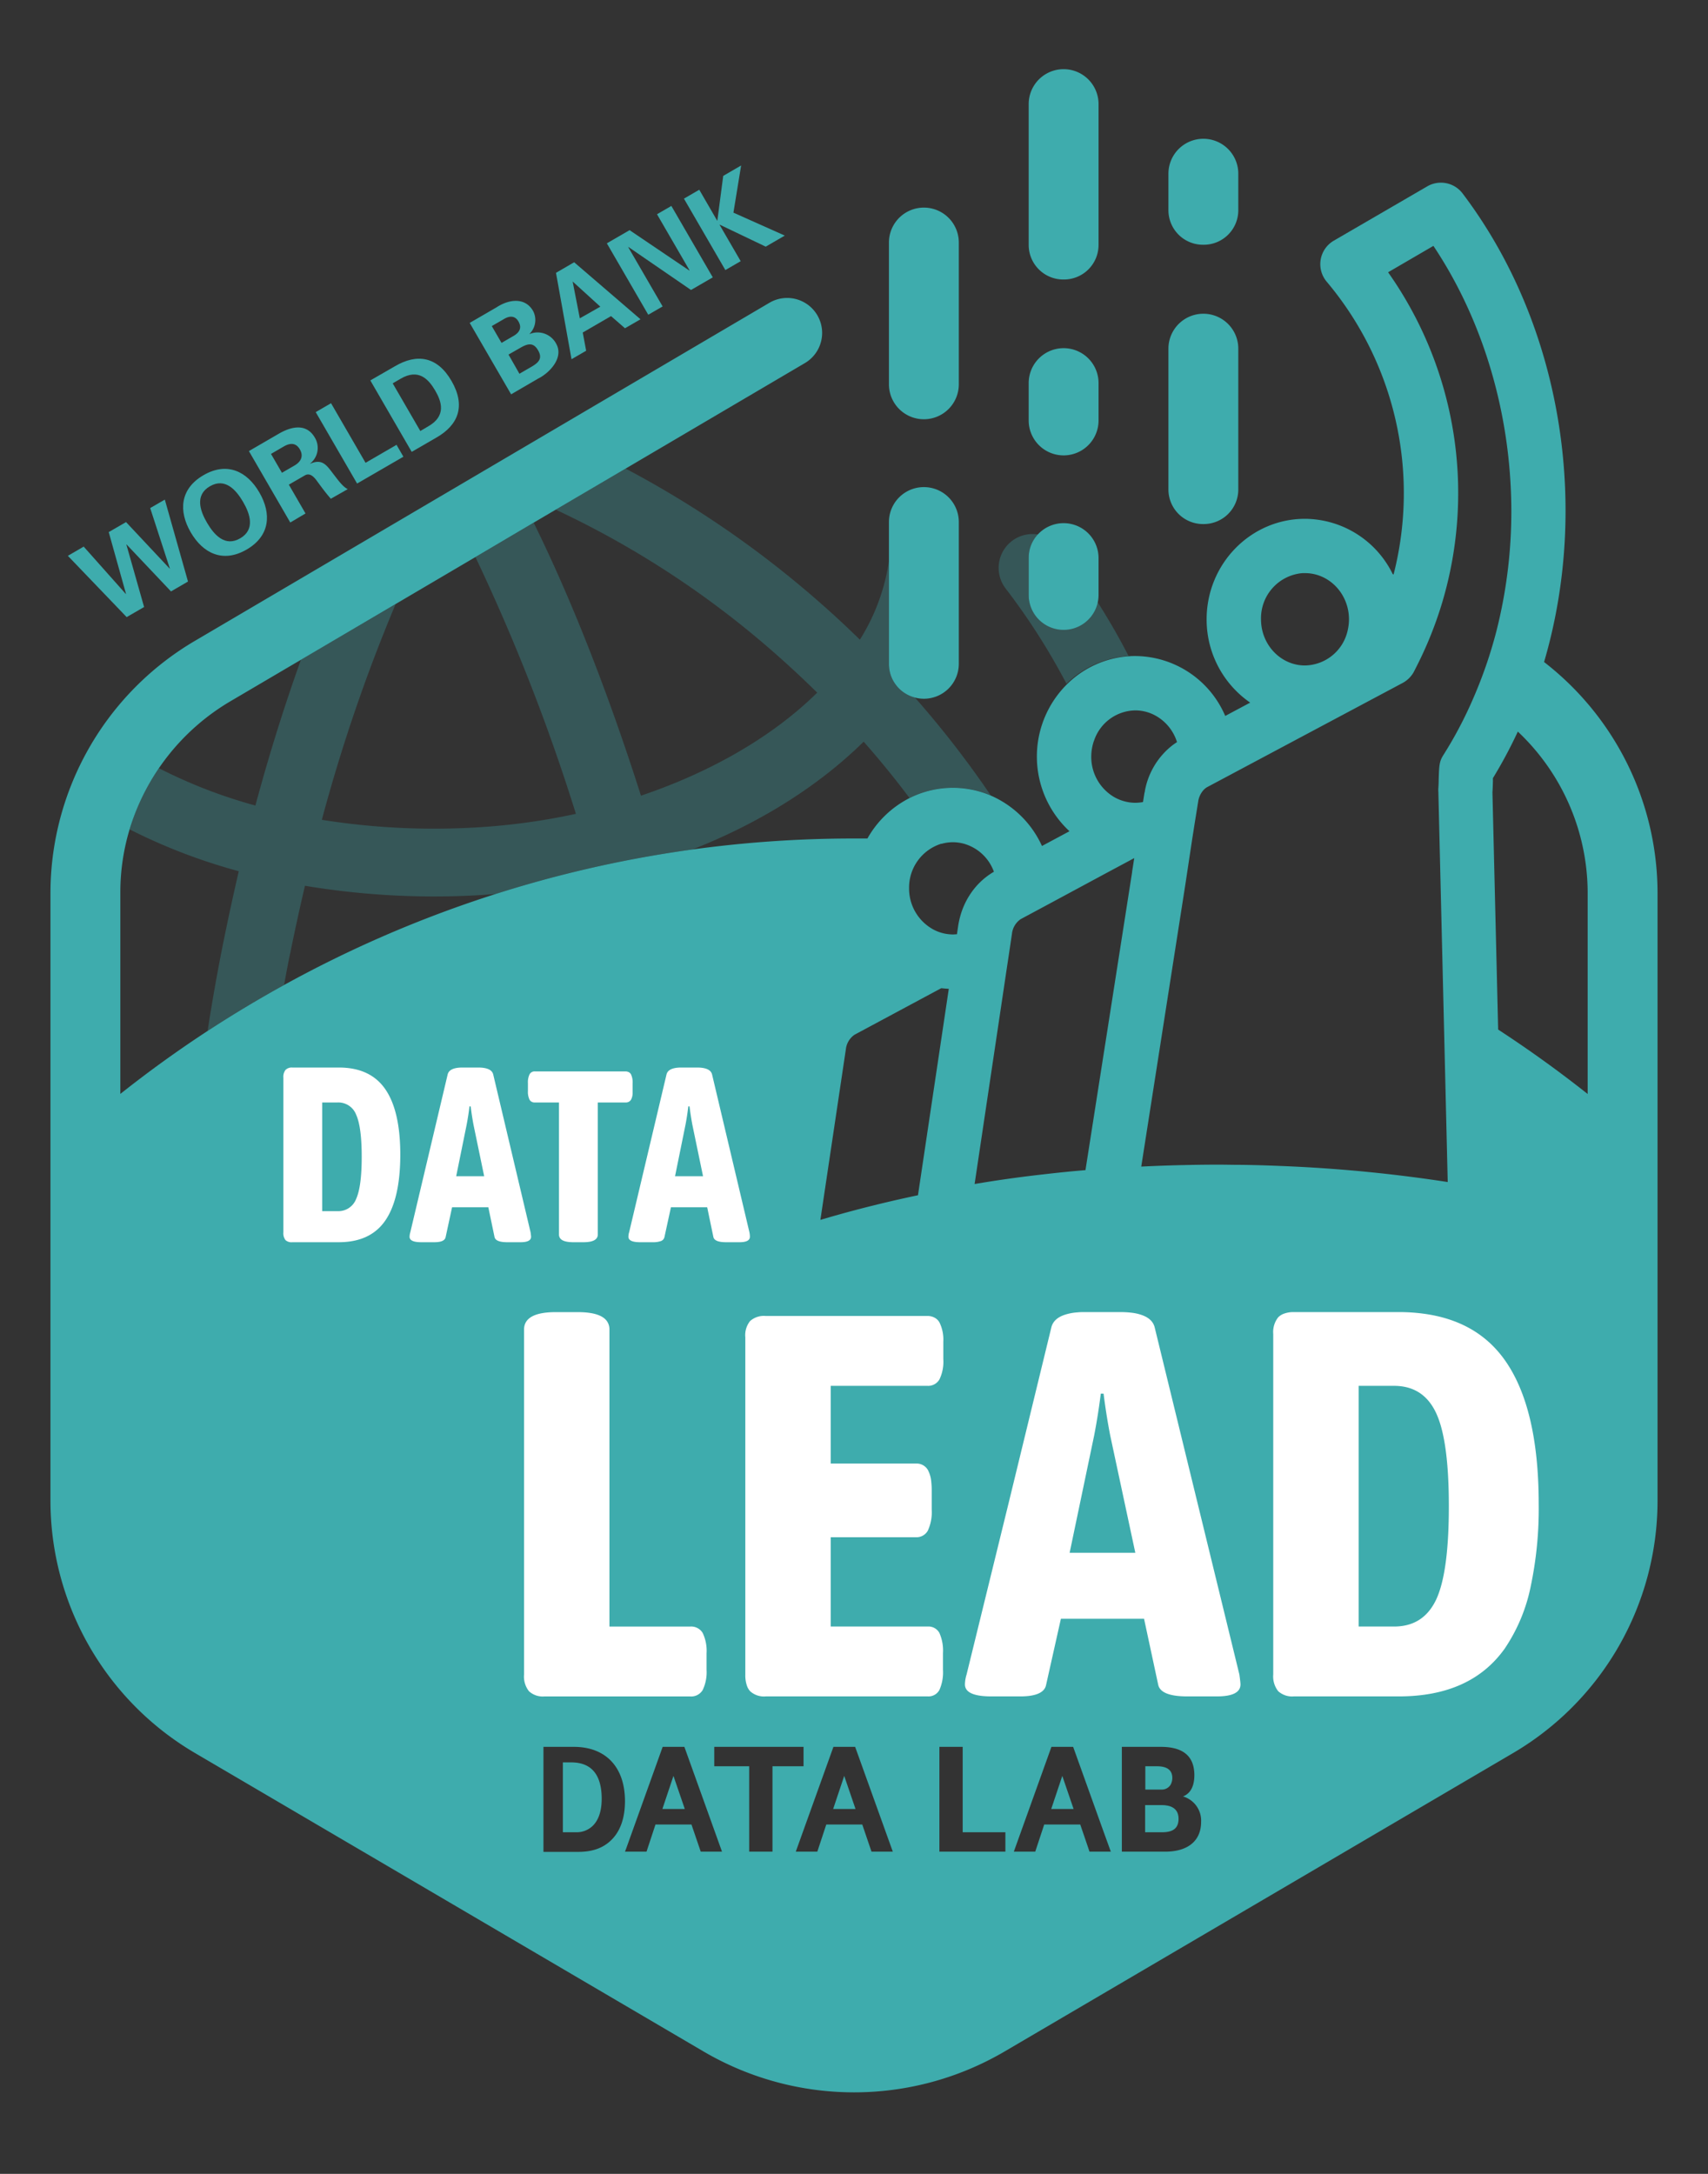 <svg id="afdd4a2c-4a33-4566-b23d-839184985341" data-name="pixel" xmlns="http://www.w3.org/2000/svg" viewBox="0 0 440 560"><rect x="0" y="0" width="440" height="560" fill="#333333" stroke="none"/><defs><style>.b33d234e-3122-42d0-9862-44ee6ac7a77b{fill:none;}.a97fffa6-cdca-4811-ac64-bd44d10838e8,.bb93f9ff-1f26-42c3-a746-ee24d8589261{fill:#3eacad;}.bb93f9ff-1f26-42c3-a746-ee24d8589261{opacity:0.3;}.edd06b56-77a6-4795-93ea-9d76ba732e91{fill:#fff;}</style></defs><path class="b33d234e-3122-42d0-9862-44ee6ac7a77b" d="M133.6,82.84c-.85-1.48-2.17-1.64-3.82-.67L126.69,84l2.51,4.33,3.09-1.79C134,85.54,134.46,84.32,133.6,82.84Z"/><path class="b33d234e-3122-42d0-9862-44ee6ac7a77b" d="M61.87,138.72c3.9-2.26,2.57-6.26.74-9.41s-4.64-6.3-8.54-4-2.57,6.25-.73,9.41S58,141,61.87,138.72Z"/><path class="b33d234e-3122-42d0-9862-44ee6ac7a77b" d="M223.46,216a25.86,25.86,0,0,1,10.84-10.47q-5.55-7.41-11.81-14.51c-11.74,11.54-26.86,21-44.12,27.77A305.75,305.75,0,0,1,220,216C221.16,216,222.31,216,223.46,216Z"/><path class="b33d234e-3122-42d0-9862-44ee6ac7a77b" d="M77.24,115.75c-.95-1.63-2.37-1.72-4.11-.75l-3.32,1.93,2.82,4.86L76,119.87C77.66,118.84,78.18,117.38,77.24,115.75Z"/><path class="b33d234e-3122-42d0-9862-44ee6ac7a77b" d="M110.28,109.88c4.72-2.67,3.52-6.33,1.82-9.26s-4.28-5.79-8.94-3l-2,1.19,7.12,12.28Z"/><path class="b33d234e-3122-42d0-9862-44ee6ac7a77b" d="M384.59,201.29c0,1.16-.06,2.05-.12,2.79l1.47,61.12Q397.87,273,409,281.8v-52a57.2,57.2,0,0,0-18-41.38,121.15,121.15,0,0,1-6.42,12C384.61,200.71,384.6,201,384.59,201.29Z"/><path class="b33d234e-3122-42d0-9862-44ee6ac7a77b" d="M121.08,230.72a202.17,202.17,0,0,1-42.52-2.54q-2,8.49-3.76,17.2c-.57,2.82-1.1,5.6-1.62,8.36a303.07,303.07,0,0,1,54.49-23.44C125.48,230.47,123.29,230.62,121.08,230.72Z"/><path class="b33d234e-3122-42d0-9862-44ee6ac7a77b" d="M136.9,94.45c1.85-1.08,2.94-2.15,1.71-4.26s-2.69-1.71-4.55-.64L131,91.34l2.84,4.9Z"/><polygon class="b33d234e-3122-42d0-9862-44ee6ac7a77b" points="154.65 78.94 147.58 72.56 147.53 72.59 149.37 82 154.65 78.94"/><path class="b33d234e-3122-42d0-9862-44ee6ac7a77b" d="M210.52,178.43q-5.39-5.31-11.17-10.38a238.38,238.38,0,0,0-56.16-36.76l-5.71,3.36c10.1,20.48,19.5,44.77,27.64,70.32C183.2,198.86,199.05,189.75,210.52,178.43Z"/><path class="b33d234e-3122-42d0-9862-44ee6ac7a77b" d="M120.31,213.27a166.22,166.22,0,0,0,28-3.62,501.34,501.34,0,0,0-25.88-66.14l-20.59,12.12a431,431,0,0,0-19,55.56A184.21,184.21,0,0,0,120.31,213.27Z"/><path class="b33d234e-3122-42d0-9862-44ee6ac7a77b" d="M57.7,241.93q1.77-8.85,3.81-17.5a146.85,146.85,0,0,1-28.12-10.78A56.26,56.26,0,0,0,31,229.82v52q10.86-8.6,22.48-16.22C54.71,257.67,56.11,249.76,57.7,241.93Z"/><path class="b33d234e-3122-42d0-9862-44ee6ac7a77b" d="M77.53,169.94,59.36,180.63a57.61,57.61,0,0,0-18.43,17.26,129.2,129.2,0,0,0,24.86,9.62C69.32,194.41,73.26,181.83,77.53,169.94Z"/><path class="bb93f9ff-1f26-42c3-a746-ee24d8589261" d="M199.35,168.05q5.79,5.07,11.17,10.38c-11.47,11.32-27.32,20.43-45.4,26.54-8.14-25.55-17.54-49.84-27.64-70.32l-15,8.86a501.34,501.34,0,0,1,25.88,66.14,166.22,166.22,0,0,1-28,3.62,184.21,184.21,0,0,1-37.45-2.08,431,431,0,0,1,19-55.56L77.53,169.94c-4.27,11.89-8.21,24.47-11.74,37.57a129.2,129.2,0,0,1-24.86-9.62,57.34,57.34,0,0,0-7.54,15.76,146.85,146.85,0,0,0,28.12,10.78q-2,8.64-3.81,17.5c-1.59,7.83-3,15.74-4.22,23.65q9.6-6.29,19.7-11.84c.52-2.76,1-5.54,1.62-8.36q1.77-8.7,3.76-17.2a202.17,202.17,0,0,0,42.52,2.54c2.21-.1,4.4-.25,6.59-.42a301.37,301.37,0,0,1,50.7-11.47c17.26-6.78,32.38-16.23,44.12-27.77q6.25,7.09,11.81,14.51a24.85,24.85,0,0,1,20.93-.67,252.36,252.36,0,0,0-19.54-25.21,8.9,8.9,0,0,1-6.69-8.58V144.5a52.12,52.12,0,0,1-7.49,20.28c-3.45-3.38-7-6.68-10.67-9.88a259.28,259.28,0,0,0-49.68-34.19l-18,10.58A238.38,238.38,0,0,1,199.35,168.05Z"/><path class="bb93f9ff-1f26-42c3-a746-ee24d8589261" d="M282.55,154.79A8.85,8.85,0,0,1,265,153.23v-9.46a8.68,8.68,0,0,1,2.47-6.07,8.72,8.72,0,0,0-8.4,13.91,169.24,169.24,0,0,1,15.67,24.53,25,25,0,0,1,16-7.14Q287,161.73,282.55,154.79Z"/><path class="a97fffa6-cdca-4811-ac64-bd44d10838e8" d="M299.29,465H295v7h4.4c2.87,0,4.21-1.11,4.21-3.48C303.61,465.61,301.26,465,299.29,465Z"/><path class="a97fffa6-cdca-4811-ac64-bd44d10838e8" d="M397.77,170.54c11.85-40.29,4.58-86.93-21-120.72A7,7,0,0,0,367.69,48L343.6,62a7,7,0,0,0-1.83,10.56A84.59,84.59,0,0,1,359,148l-.23-.13a25.31,25.31,0,0,0-22.6-14.22c-14,0-25.33,11.62-25.33,25.9A26,26,0,0,0,322.06,181l-6.43,3.43A25.35,25.35,0,0,0,292.46,169c-.51,0-1,0-1.51.05a25,25,0,0,0-16,7.14,26.23,26.23,0,0,0,.56,37.94l-7.09,3.8a25.73,25.73,0,0,0-13.21-13,24.85,24.85,0,0,0-20.93.67A25.86,25.86,0,0,0,223.46,216c-1.15,0-2.3,0-3.46,0a305.75,305.75,0,0,0-41.63,2.83A303.28,303.28,0,0,0,73.18,253.74q-10.08,5.56-19.7,11.84Q41.86,273.18,31,281.8v-52a56.26,56.26,0,0,1,2.39-16.17,57.8,57.8,0,0,1,26-33l18.17-10.69,24.31-14.31,20.59-12.12,15-8.86,5.71-3.36,18-10.58,46.18-27.18A9,9,0,1,0,198.21,78l-148,87.09A75.42,75.42,0,0,0,13,229.82V386.88a75.41,75.41,0,0,0,37.24,64.71l131,76.88a76.67,76.67,0,0,0,77.56,0l131-76.88A75.41,75.41,0,0,0,427,386.88V229.82A75.35,75.35,0,0,0,397.77,170.54ZM259,472v5H242V450h6v22Zm48.68-14.73c0,3.7-1.64,5-2.93,5.5a6.49,6.49,0,0,1,4.67,6.55c0,4.88-3.39,7.68-9.29,7.68H289V450h10.06c5.21,0,8.07,2,8.54,6A9.53,9.53,0,0,1,307.68,457.27ZM286.16,477h-5.49l-1.39-4.09-1-2.91H269l-2.31,7h-5.52l9.69-27h5.59l.07.18,7.22,20.13ZM140,461.31V450h7.84C156.06,450,161,455.22,161,464c0,4.28-1.18,7.61-3.36,9.84s-5,3.21-8.66,3.21H140Zm21.35,14.77L170.71,450h5.59l.07.18L186,477h-5.48l-2.39-7h-9.27l-2.31,7H161ZM207,455h-8v22h-6V455h-9v-5h23Zm7.7-5h5.59l.07.18L230,477h-5.49l-2.38-7h-9.27l-2.31,7H205ZM409,229.82v52q-11.13-8.82-23.06-16.6l-1.47-61.12c.06-.74.09-1.63.12-2.79,0-.29,0-.58,0-.85a121.15,121.15,0,0,0,6.42-12A57.2,57.2,0,0,1,409,229.82Zm-73.46-82.18c.21,0,.42,0,.64,0,6.25,0,11.33,5.34,11.33,11.9a12.12,12.12,0,0,1-.26,2.5,11.48,11.48,0,0,1-11.07,9.39c-6.24,0-11.33-5.33-11.33-11.89A11.66,11.66,0,0,1,335.54,147.64Zm-28.38,68.28.23-1.45.27-1.74,1-6.21a5.69,5.69,0,0,1,1.38-3,4.11,4.11,0,0,1,.86-.71l6.53-3.48,16.32-8.7,27.59-14.7a7.11,7.11,0,0,0,2.9-2.9c.21-.4.41-.82.62-1.22A99.06,99.06,0,0,0,371.59,155a98.59,98.59,0,0,0-14-84.86l11.67-6.8c11.71,17.52,18.73,39.2,19.9,61.73a125.3,125.3,0,0,1-3.7,37.64A115.75,115.75,0,0,1,379.48,180a105,105,0,0,1-7.66,14.52l0,0c-1.05,1.67-1.08,2.66-1.2,6.31,0,.84-.05,1.69-.08,2.15a7.6,7.6,0,0,0,0,1.07l1.26,52.45,1.15,48a379.05,379.05,0,0,0-39.75-4q-3.48-.16-7-.28t-7-.15c-1.76,0-3.52-.05-5.29-.05q-3.75,0-7.47.08-6.27.11-12.44.42l11.32-72.41Zm-25.36-25A11.39,11.39,0,0,1,292.46,183a10.8,10.8,0,0,1,5.61,1.58,11.78,11.78,0,0,1,5.14,6.59,17.6,17.6,0,0,0-2.06,1.55,19.3,19.3,0,0,0-6.21,11c0,.24-.11.46-.14.69l-.35,2.2a10.83,10.83,0,0,1-2,.19,10.48,10.48,0,0,1-2.63-.34,11,11,0,0,1-2.94-1.21,12,12,0,0,1-5.76-10.34A12.45,12.45,0,0,1,281.8,190.87Zm-22.33,57.8.54-3.57.69-4.67a5.23,5.23,0,0,1,2.25-3.71l7.58-4.07.61-.33L284.82,225l2.69-1.44,3.55-1.9.34-.19.79-.42-.38,2.45-.16,1,0,.13-6.85,43.8-.63,4-4.54,29-2.87.25q-4.14.39-8.23.87-8.88,1-17.46,2.46l8.14-54.55Zm-16.93-31.34a9.93,9.93,0,0,1,1.74-.35,9.71,9.71,0,0,1,1.21-.07,10.93,10.93,0,0,1,2.87.4,11.58,11.58,0,0,1,7.69,7.23l-.05,0a18.31,18.31,0,0,0-5.8,5.38,19.59,19.59,0,0,0-2.83,6.06,21.18,21.18,0,0,0-.51,2.32l-.34,2.32c-.34,0-.69.05-1,.05a10.84,10.84,0,0,1-4.78-1.12,12,12,0,0,1-6.55-10.77A11.83,11.83,0,0,1,242.54,217.33Zm-.06,37.18c.64.07,1.29.13,1.94.16l-7.94,53.18c-8.69,1.83-17.09,3.95-25.14,6.35l6.57-44a5.23,5.23,0,0,1,2.25-3.71Z"/><path class="a97fffa6-cdca-4811-ac64-bd44d10838e8" d="M274,72a8.91,8.91,0,0,0,9-8.82V26.82a9,9,0,0,0-18,0V63.18A8.91,8.91,0,0,0,274,72Z"/><path class="a97fffa6-cdca-4811-ac64-bd44d10838e8" d="M310,63.05a8.9,8.9,0,0,0,9-8.8v-9.5a9,9,0,0,0-18,0v9.5A8.9,8.9,0,0,0,310,63.05Z"/><path class="a97fffa6-cdca-4811-ac64-bd44d10838e8" d="M238,108a9,9,0,0,0,9-8.89V62.48a9,9,0,0,0-18,0V99.11A9,9,0,0,0,238,108Z"/><path class="a97fffa6-cdca-4811-ac64-bd44d10838e8" d="M235.69,179.69A8.82,8.82,0,0,0,238,180a9,9,0,0,0,9-8.89V134.48a9,9,0,0,0-18,0v36.63A8.9,8.9,0,0,0,235.69,179.69Z"/><path class="a97fffa6-cdca-4811-ac64-bd44d10838e8" d="M310,135a8.91,8.91,0,0,0,9-8.82V89.82a9,9,0,0,0-18,0v36.36A8.91,8.91,0,0,0,310,135Z"/><path class="a97fffa6-cdca-4811-ac64-bd44d10838e8" d="M283,98.69a9,9,0,0,0-18,0v9.62a9,9,0,0,0,18,0Z"/><path class="a97fffa6-cdca-4811-ac64-bd44d10838e8" d="M274,134.77a9,9,0,0,0-6.49,2.75,8.84,8.84,0,0,0-2.51,6.17v9.62a9,9,0,0,0,17.85,1.58,9.1,9.1,0,0,0,.15-1.58v-9.62A9,9,0,0,0,274,134.77Z"/><path class="a97fffa6-cdca-4811-ac64-bd44d10838e8" d="M155,463.39c0-6.23-2.64-9.39-7.84-9.39H145v18h3.37a6,6,0,0,0,4.11-1.46C154.12,469.1,155,466.65,155,463.39Z"/><polygon class="a97fffa6-cdca-4811-ac64-bd44d10838e8" points="270.81 466 276.57 466 273.66 457.48 270.81 466"/><path class="a97fffa6-cdca-4811-ac64-bd44d10838e8" d="M299.38,461a2.61,2.61,0,0,0,2.21-1.3A3.69,3.69,0,0,0,302,458c0-2-1.33-3-3.95-3h-3v6h3.67C298.92,461,299.16,461,299.38,461Z"/><polygon class="a97fffa6-cdca-4811-ac64-bd44d10838e8" points="173.49 457.48 170.64 466 176.41 466 173.49 457.48"/><polygon class="a97fffa6-cdca-4811-ac64-bd44d10838e8" points="217.48 457.48 214.63 466 220.39 466 217.48 457.48"/><polygon class="a97fffa6-cdca-4811-ac64-bd44d10838e8" points="37.12 156.37 32.56 140.29 32.61 140.26 44.05 152.35 48.43 149.81 42.46 128.7 38.69 130.88 43.75 146.44 43.7 146.47 32.47 134.49 28.01 137.07 32.46 152.98 32.41 153.01 21.56 140.81 17.48 143.18 32.63 158.97 37.12 156.37"/><path class="a97fffa6-cdca-4811-ac64-bd44d10838e8" d="M63.53,141.57c6.09-3.53,6.43-9.27,3.29-14.7s-8.31-8-14.4-4.46-6.44,9.28-3.29,14.71S57.44,145.1,63.53,141.57Zm-9.46-16.3c3.9-2.26,6.71.87,8.54,4s3.16,7.15-.74,9.41-6.7-.88-8.53-4S50.17,127.53,54.07,125.27Z"/><path class="a97fffa6-cdca-4811-ac64-bd44d10838e8" d="M78.7,132.27l-4.29-7.42,4.18-2.42c1.33-.71,2.4.55,3.09,1.51,1.14,1.55,2.27,3.1,3.55,4.54L89.59,126c-1.33-.59-2.74-2.67-3.6-3.74-1.81-2.36-2.89-4.21-6.11-2.79l0-.05a5.12,5.12,0,0,0,1.23-6.68c-2.17-3.74-6-2.89-9.17-1.08l-7.82,4.54,10.66,18.4Zm-8.89-15.34L73.13,115c1.74-1,3.16-.88,4.11.75s.42,3.09-1.29,4.12l-3.32,1.92Z"/><polygon class="a97fffa6-cdca-4811-ac64-bd44d10838e8" points="103.92 117.65 102.15 114.59 94.17 119.22 85.28 103.87 81.33 106.16 91.99 124.56 103.92 117.65"/><path class="a97fffa6-cdca-4811-ac64-bd44d10838e8" d="M112.34,112.77c5.76-3.27,7.67-8.2,4-14.59s-8.93-7.18-14.64-3.81L95.4,98l10.66,18.4Zm-9.18-15.18c4.66-2.76,7.24.1,8.94,3s2.9,6.59-1.82,9.26l-2,1.18-7.12-12.28Z"/><path class="a97fffa6-cdca-4811-ac64-bd44d10838e8" d="M138.59,97.55c2.95-1.44,6.77-5.42,4.66-9.06a5.41,5.41,0,0,0-6.83-2.44l0-.06a5,5,0,0,0,.9-5.9c-2.08-3.59-6.25-3-9.42-.91l-6.9,4,10.67,18.4ZM126.69,84l3.09-1.79c1.65-1,3-.81,3.82.67s.35,2.7-1.31,3.66l-3.09,1.79Zm7.37,5.59c1.86-1.07,3.32-1.48,4.55.64s.14,3.18-1.71,4.26l-3.09,1.79L131,91.34Z"/><path class="a97fffa6-cdca-4811-ac64-bd44d10838e8" d="M151,90.35l-.88-4.69,7.29-4.23L161,84.56l4-2.31L147.91,67.56l-4.68,2.72,4,22.26Zm-3.43-17.79L154.65,79,149.37,82l-1.84-9.42Z"/><polygon class="a97fffa6-cdca-4811-ac64-bd44d10838e8" points="170.7 78.94 161.86 63.7 161.88 63.62 178.01 74.7 183.62 71.45 172.95 53.05 169.25 55.19 177.62 69.62 177.59 69.7 162.19 59.29 156.33 62.68 167 81.08 170.7 78.94"/><polygon class="a97fffa6-cdca-4811-ac64-bd44d10838e8" points="190.81 67.28 185.37 57.91 185.42 57.88 197.26 63.54 202.17 60.69 188.94 54.78 190.92 42.63 186.31 45.31 184.8 56.81 184.75 56.84 180.14 48.88 176.19 51.17 186.86 69.57 190.81 67.28"/><path class="edd06b56-77a6-4795-93ea-9d76ba732e91" d="M75.32,320H87.26q8.16,0,12-5.59t3.86-16.91q0-11.31-3.86-16.91t-12-5.59H75.32a2.29,2.29,0,0,0-1.76.61,2.87,2.87,0,0,0-.56,2v39.86a2.87,2.87,0,0,0,.56,2A2.29,2.29,0,0,0,75.32,320ZM83,284h4a4.9,4.9,0,0,1,4.75,3.16q1.43,3.16,1.43,10.84t-1.43,10.84A4.9,4.9,0,0,1,87,312H83Z"/><path class="edd06b56-77a6-4795-93ea-9d76ba732e91" d="M108.51,320h3.39c1.77,0,2.73-.44,2.9-1.32l1.66-7.68h9.34l1.6,7.68c.21.88,1.29,1.32,3.26,1.32h3.46c1.79,0,2.69-.47,2.69-1.41,0-.17-.05-.55-.13-1.15l-9.62-40.65c-.29-1.19-1.58-1.79-3.87-1.79h-4.06c-2.25,0-3.52.6-3.81,1.79l-9.62,40.65a4.36,4.36,0,0,0-.19,1.15Q105.51,320,108.51,320Zm11.7-30.25c.29-1.5.53-3.08.74-4.75h.3c.2,1.67.45,3.25.73,4.75L124.73,303h-7.21Z"/><path class="edd06b56-77a6-4795-93ea-9d76ba732e91" d="M137.78,284H144v34c0,1.35,1.23,2,3.69,2h2.62c2.46,0,3.69-.67,3.69-2V284h7.15a1.52,1.52,0,0,0,1.42-.73,3.69,3.69,0,0,0,.4-1.6q0-.33,0-.72v-1.9a4.72,4.72,0,0,0-.43-2.32,1.41,1.41,0,0,0-.86-.65,1.94,1.94,0,0,0-.56-.08H137.78a1.45,1.45,0,0,0-1.35.73,4.72,4.72,0,0,0-.43,2.32V281a4.72,4.72,0,0,0,.43,2.32A1.45,1.45,0,0,0,137.78,284Z"/><path class="edd06b56-77a6-4795-93ea-9d76ba732e91" d="M161.89,318.59q0,1.41,3,1.41h3.39a5.61,5.61,0,0,0,1.82-.25,1.42,1.42,0,0,0,1.07-1.07l1.67-7.68h9.34l1.6,7.68c.21.88,1.29,1.32,3.26,1.32h3.46c1.79,0,2.68-.47,2.68-1.41,0-.17,0-.55-.12-1.15l-9.62-40.65c-.29-1.19-1.58-1.79-3.87-1.79h-4.06c-2.25,0-3.52.6-3.81,1.79l-5.21,22-4.41,18.62A4,4,0,0,0,161.89,318.59Zm14.7-28.84c.29-1.5.53-3.08.73-4.75h.31c.2,1.67.45,3.25.73,4.75L181.11,303H173.9Z"/><path class="edd06b56-77a6-4795-93ea-9d76ba732e91" d="M157,356.73V342.51a3.82,3.82,0,0,0-.28-1.5c-.81-2-3.45-3-7.9-3h-5.64q-8.18,0-8.18,4.51v88.85a6.09,6.09,0,0,0,1.27,4.3,5.23,5.23,0,0,0,3.95,1.34h37.59a3.44,3.44,0,0,0,3.21-1.65,10.64,10.64,0,0,0,1-5.22v-4.26a10.64,10.64,0,0,0-1-5.22,3.44,3.44,0,0,0-3.21-1.65H157V356.73Z"/><path class="edd06b56-77a6-4795-93ea-9d76ba732e91" d="M192,344.5v87a8.12,8.12,0,0,0,.42,2.75,3.93,3.93,0,0,0,.85,1.44,5.28,5.28,0,0,0,4,1.31H239a3.2,3.2,0,0,0,3-1.65,11.24,11.24,0,0,0,.92-5.22v-4.26a11.24,11.24,0,0,0-.92-5.22,3.2,3.2,0,0,0-3-1.65H214V396h21.92a3.34,3.34,0,0,0,3.1-1.7,11.34,11.34,0,0,0,1-5.4v-5a18,18,0,0,0-.1-2,8,8,0,0,0-.88-3.22,3.34,3.34,0,0,0-3.1-1.66H214V357h24.9a3.36,3.36,0,0,0,3.11-1.65,10.51,10.51,0,0,0,1-5.22v-4.26c0-.11,0-.21,0-.31a10,10,0,0,0-1-4.91,3.18,3.18,0,0,0-1.34-1.26,3.82,3.82,0,0,0-1.77-.39H197.23a5.32,5.32,0,0,0-4,1.31A5.82,5.82,0,0,0,192,344.5Z"/><path class="edd06b56-77a6-4795-93ea-9d76ba732e91" d="M297.46,341.94c-.39-1.55-1.59-2.63-3.55-3.26a11.85,11.85,0,0,0-2.12-.48,24.15,24.15,0,0,0-3.11-.2h-9.2c-.66,0-1.28,0-1.86.07a13.23,13.23,0,0,0-3.28.61c-1.93.63-3.12,1.71-3.5,3.26L260,386.51l-11,44.86a9,9,0,0,0-.42,2.54c0,2.06,2.26,3.09,6.8,3.09h7.48c4,0,6.24-1,6.62-2.94L273.3,417h21.42l3.66,17.06q.71,2.94,7.47,2.94h7.62q6.09,0,6.09-3.09c0-.38-.1-1.22-.28-2.54ZM275.55,400l6.31-30.18q1-5.13,1.72-10.82h.71q.72,5.7,1.72,10.82L292.47,400Z"/><path class="edd06b56-77a6-4795-93ea-9d76ba732e91" d="M366.55,338.39a47.47,47.47,0,0,0-6.21-.39H333.27a7,7,0,0,0-2.48.4,4,4,0,0,0-1.51.94,6.14,6.14,0,0,0-1.28,4.32v87.68a6.14,6.14,0,0,0,1.28,4.32,5.33,5.33,0,0,0,4,1.34h27.07q18.51,0,27.27-12.3a44.22,44.22,0,0,0,6.7-16,96.9,96.9,0,0,0,2.07-21.18q0-24.88-8.77-37.2Q380.4,340.18,366.55,338.39ZM370,412q-3.29,7-10.84,7H350V357h9.12q7.56,0,10.84,7t3.28,24Q373.24,405,370,412Z"/></svg>